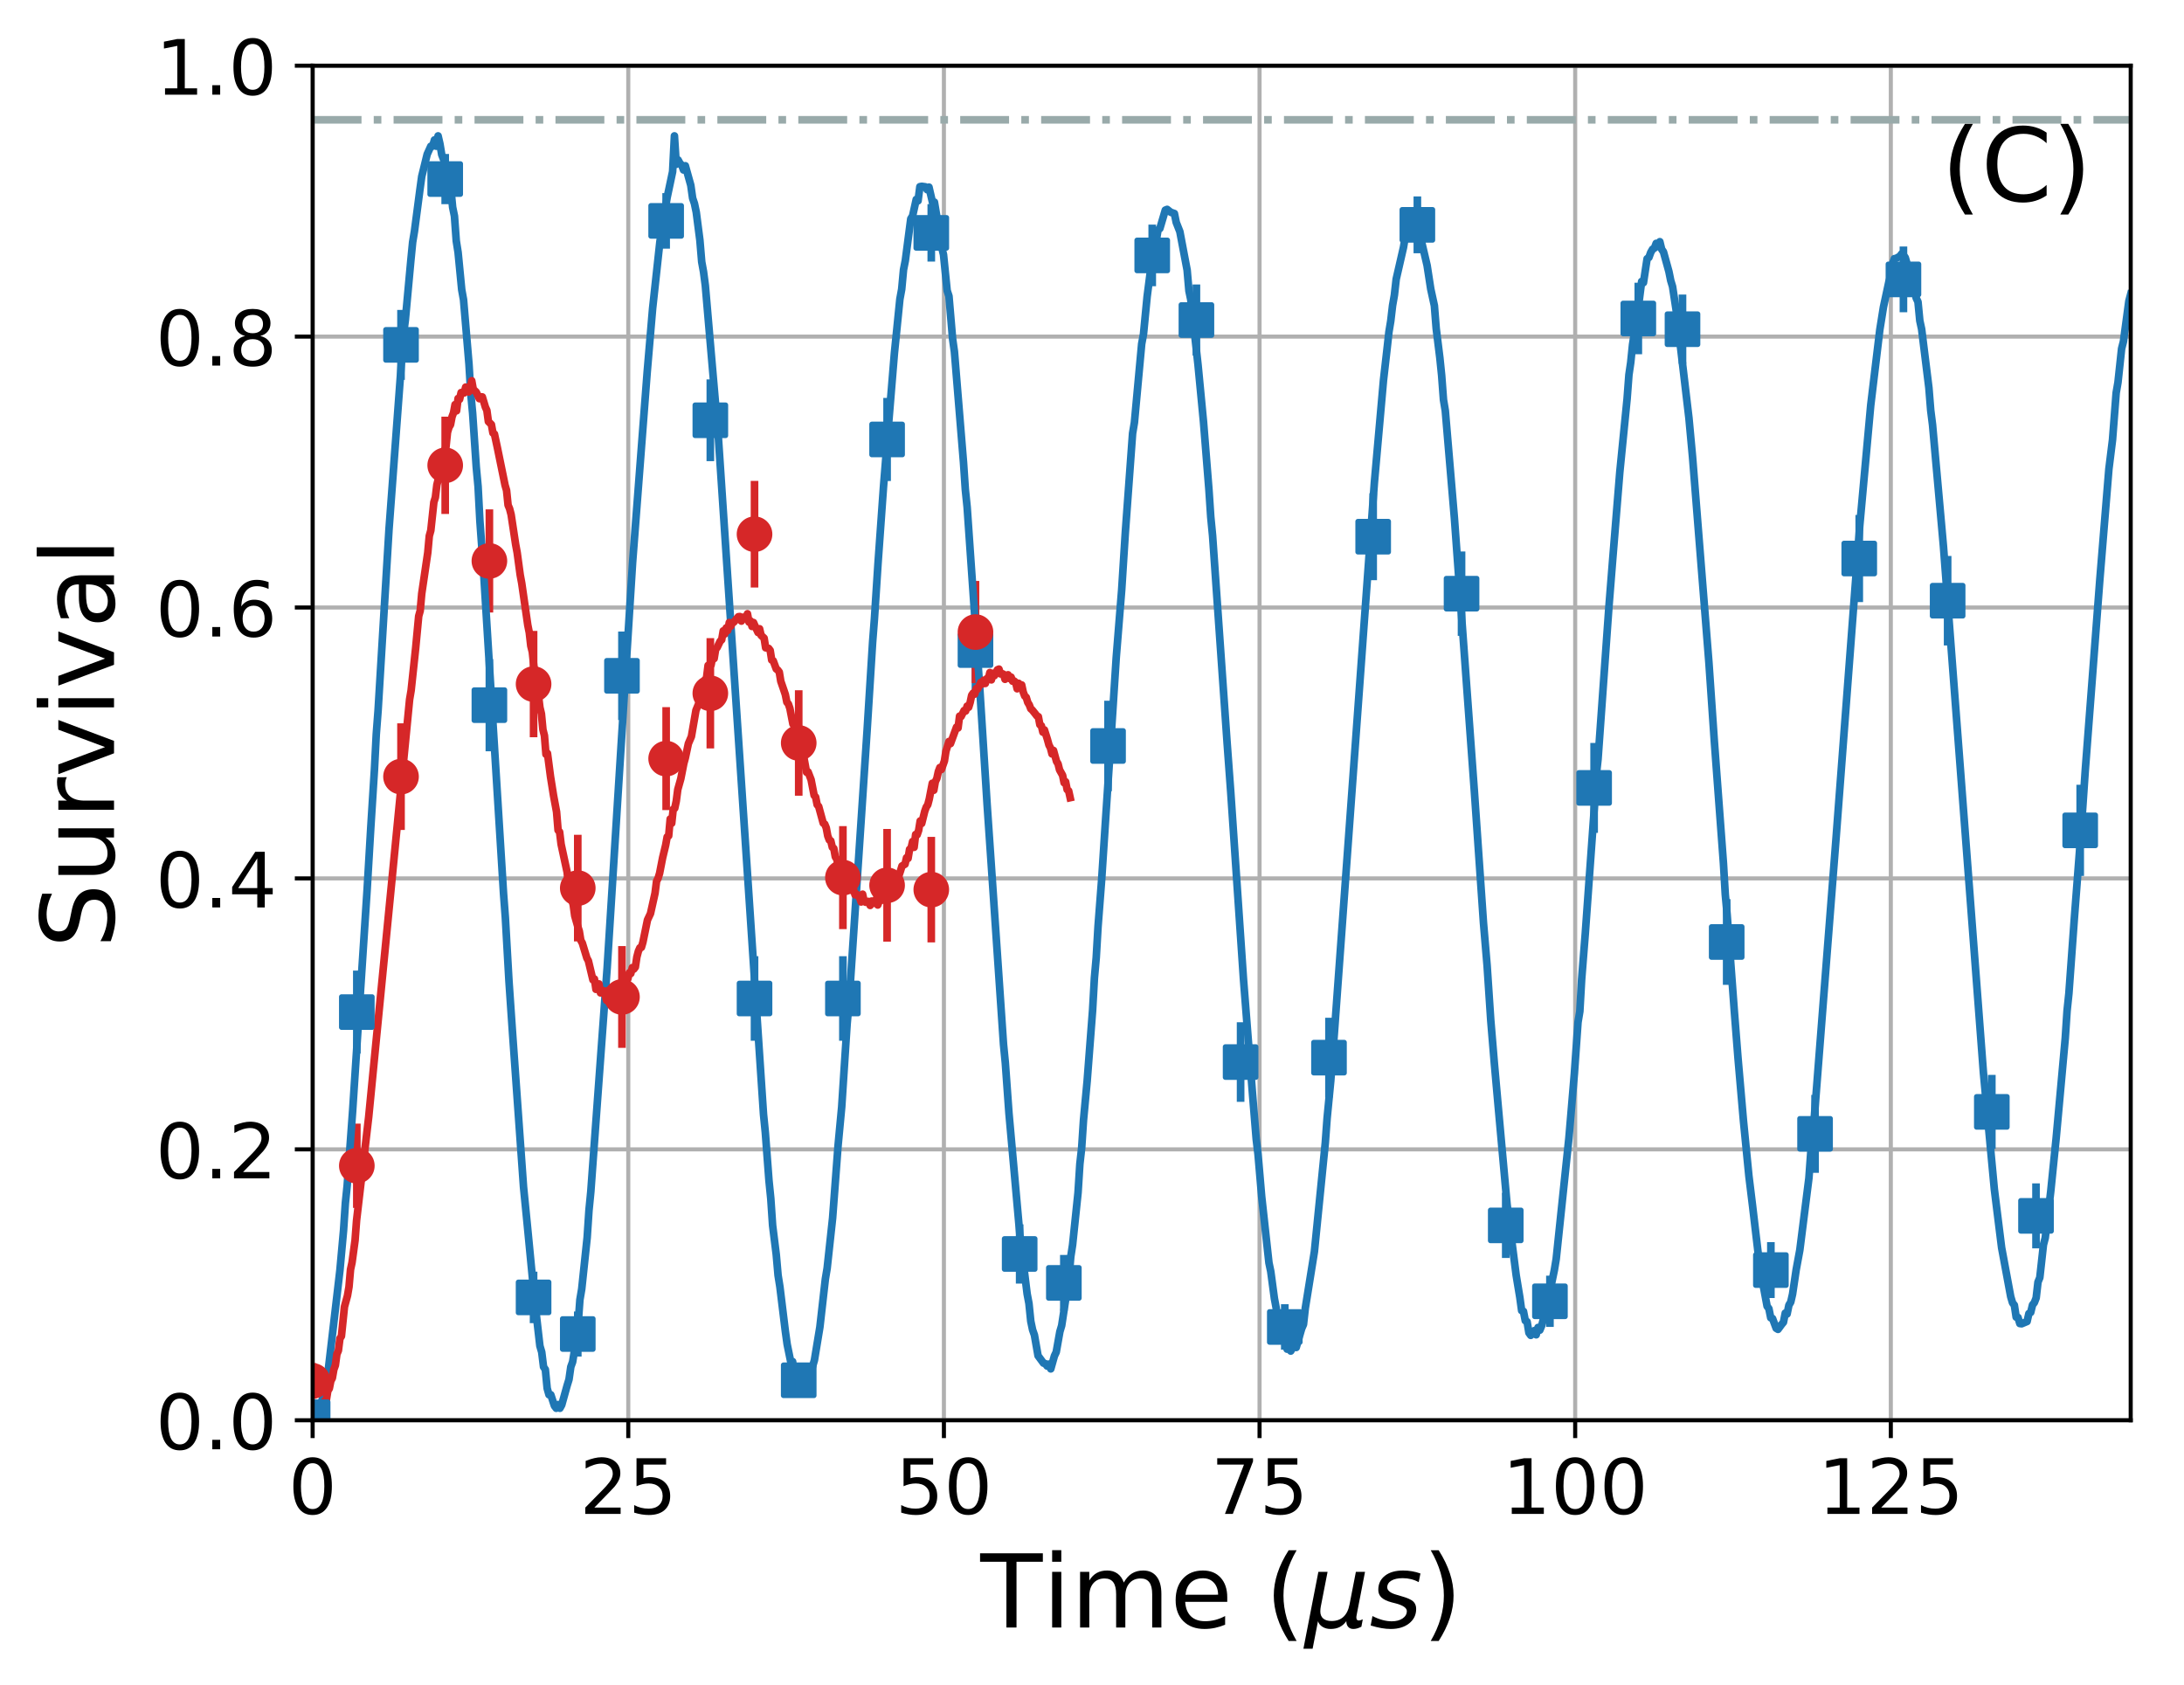 <?xml version="1.0" encoding="utf-8" standalone="no"?>
<!DOCTYPE svg PUBLIC "-//W3C//DTD SVG 1.1//EN"
  "http://www.w3.org/Graphics/SVG/1.1/DTD/svg11.dtd">
<!-- Created with matplotlib (http://matplotlib.org/) -->
<svg height="331pt" version="1.1" viewBox="0 0 429 331" width="429pt" xmlns="http://www.w3.org/2000/svg" xmlns:xlink="http://www.w3.org/1999/xlink">
 <defs>
  <style type="text/css">
*{stroke-linecap:butt;stroke-linejoin:round;}
  </style>
 </defs>
 <g id="figure_1">
  <g id="patch_1">
   <path d="M 0 331.128 
L 429.231 331.128 
L 429.231 0 
L 0 0 
z
" style="fill:none;"/>
  </g>
  <g id="axes_1">
   <g id="patch_2">
    <path d="M 61.411 279.011 
L 418.531 279.011 
L 418.531 12.899 
L 61.411 12.899 
z
" style="fill:none;"/>
   </g>
   <g id="matplotlib.axis_1">
    <g id="xtick_1">
     <g id="line2d_1">
      <path clip-path="url(#p1da729468f)" d="M 61.411 279.011 
L 61.411 12.899 
" style="fill:none;stroke:#b0b0b0;stroke-linecap:square;stroke-width:0.8;"/>
     </g>
     <g id="line2d_2">
      <defs>
       <path d="M 0 0 
L 0 3.5 
" id="m005f0a59be" style="stroke:#000000;stroke-width:0.8;"/>
      </defs>
      <g>
       <use style="stroke:#000000;stroke-width:0.8;" x="61.411" xlink:href="#m005f0a59be" y="279.011"/>
      </g>
     </g>
     <g id="text_1">
      <!-- 0 -->
      <defs>
       <path d="M 31.781 66.406 
Q 24.172 66.406 20.328 58.906 
Q 16.5 51.422 16.5 36.375 
Q 16.5 21.391 20.328 13.891 
Q 24.172 6.391 31.781 6.391 
Q 39.453 6.391 43.281 13.891 
Q 47.125 21.391 47.125 36.375 
Q 47.125 51.422 43.281 58.906 
Q 39.453 66.406 31.781 66.406 
z
M 31.781 74.219 
Q 44.047 74.219 50.516 64.516 
Q 56.984 54.828 56.984 36.375 
Q 56.984 17.969 50.516 8.266 
Q 44.047 -1.422 31.781 -1.422 
Q 19.531 -1.422 13.062 8.266 
Q 6.594 17.969 6.594 36.375 
Q 6.594 54.828 13.062 64.516 
Q 19.531 74.219 31.781 74.219 
z
" id="DejaVuSans-30"/>
      </defs>
      <g transform="translate(56.639 297.408)scale(0.15 -0.15)">
       <use xlink:href="#DejaVuSans-30"/>
      </g>
     </g>
    </g>
    <g id="xtick_2">
     <g id="line2d_3">
      <path clip-path="url(#p1da729468f)" d="M 123.411 279.011 
L 123.411 12.899 
" style="fill:none;stroke:#b0b0b0;stroke-linecap:square;stroke-width:0.8;"/>
     </g>
     <g id="line2d_4">
      <g>
       <use style="stroke:#000000;stroke-width:0.8;" x="123.411" xlink:href="#m005f0a59be" y="279.011"/>
      </g>
     </g>
     <g id="text_2">
      <!-- 25 -->
      <defs>
       <path d="M 19.188 8.297 
L 53.609 8.297 
L 53.609 0 
L 7.328 0 
L 7.328 8.297 
Q 12.938 14.109 22.625 23.891 
Q 32.328 33.688 34.812 36.531 
Q 39.547 41.844 41.422 45.531 
Q 43.312 49.219 43.312 52.781 
Q 43.312 58.594 39.234 62.25 
Q 35.156 65.922 28.609 65.922 
Q 23.969 65.922 18.812 64.312 
Q 13.672 62.703 7.812 59.422 
L 7.812 69.391 
Q 13.766 71.781 18.938 73 
Q 24.125 74.219 28.422 74.219 
Q 39.75 74.219 46.484 68.547 
Q 53.219 62.891 53.219 53.422 
Q 53.219 48.922 51.531 44.891 
Q 49.859 40.875 45.406 35.406 
Q 44.188 33.984 37.641 27.219 
Q 31.109 20.453 19.188 8.297 
z
" id="DejaVuSans-32"/>
       <path d="M 10.797 72.906 
L 49.516 72.906 
L 49.516 64.594 
L 19.828 64.594 
L 19.828 46.734 
Q 21.969 47.469 24.109 47.828 
Q 26.266 48.188 28.422 48.188 
Q 40.625 48.188 47.75 41.5 
Q 54.891 34.812 54.891 23.391 
Q 54.891 11.625 47.562 5.094 
Q 40.234 -1.422 26.906 -1.422 
Q 22.312 -1.422 17.547 -0.641 
Q 12.797 0.141 7.719 1.703 
L 7.719 11.625 
Q 12.109 9.234 16.797 8.062 
Q 21.484 6.891 26.703 6.891 
Q 35.156 6.891 40.078 11.328 
Q 45.016 15.766 45.016 23.391 
Q 45.016 31 40.078 35.438 
Q 35.156 39.891 26.703 39.891 
Q 22.75 39.891 18.812 39.016 
Q 14.891 38.141 10.797 36.281 
z
" id="DejaVuSans-35"/>
      </defs>
      <g transform="translate(113.867 297.408)scale(0.15 -0.15)">
       <use xlink:href="#DejaVuSans-32"/>
       <use x="63.623" xlink:href="#DejaVuSans-35"/>
      </g>
     </g>
    </g>
    <g id="xtick_3">
     <g id="line2d_5">
      <path clip-path="url(#p1da729468f)" d="M 185.411 279.011 
L 185.411 12.899 
" style="fill:none;stroke:#b0b0b0;stroke-linecap:square;stroke-width:0.8;"/>
     </g>
     <g id="line2d_6">
      <g>
       <use style="stroke:#000000;stroke-width:0.8;" x="185.411" xlink:href="#m005f0a59be" y="279.011"/>
      </g>
     </g>
     <g id="text_3">
      <!-- 50 -->
      <g transform="translate(175.867 297.408)scale(0.15 -0.15)">
       <use xlink:href="#DejaVuSans-35"/>
       <use x="63.623" xlink:href="#DejaVuSans-30"/>
      </g>
     </g>
    </g>
    <g id="xtick_4">
     <g id="line2d_7">
      <path clip-path="url(#p1da729468f)" d="M 247.411 279.011 
L 247.411 12.899 
" style="fill:none;stroke:#b0b0b0;stroke-linecap:square;stroke-width:0.8;"/>
     </g>
     <g id="line2d_8">
      <g>
       <use style="stroke:#000000;stroke-width:0.8;" x="247.411" xlink:href="#m005f0a59be" y="279.011"/>
      </g>
     </g>
     <g id="text_4">
      <!-- 75 -->
      <defs>
       <path d="M 8.203 72.906 
L 55.078 72.906 
L 55.078 68.703 
L 28.609 0 
L 18.312 0 
L 43.219 64.594 
L 8.203 64.594 
z
" id="DejaVuSans-37"/>
      </defs>
      <g transform="translate(237.867 297.408)scale(0.15 -0.15)">
       <use xlink:href="#DejaVuSans-37"/>
       <use x="63.623" xlink:href="#DejaVuSans-35"/>
      </g>
     </g>
    </g>
    <g id="xtick_5">
     <g id="line2d_9">
      <path clip-path="url(#p1da729468f)" d="M 309.411 279.011 
L 309.411 12.899 
" style="fill:none;stroke:#b0b0b0;stroke-linecap:square;stroke-width:0.8;"/>
     </g>
     <g id="line2d_10">
      <g>
       <use style="stroke:#000000;stroke-width:0.8;" x="309.411" xlink:href="#m005f0a59be" y="279.011"/>
      </g>
     </g>
     <g id="text_5">
      <!-- 100 -->
      <defs>
       <path d="M 12.406 8.297 
L 28.516 8.297 
L 28.516 63.922 
L 10.984 60.406 
L 10.984 69.391 
L 28.422 72.906 
L 38.281 72.906 
L 38.281 8.297 
L 54.391 8.297 
L 54.391 0 
L 12.406 0 
z
" id="DejaVuSans-31"/>
      </defs>
      <g transform="translate(295.095 297.408)scale(0.15 -0.15)">
       <use xlink:href="#DejaVuSans-31"/>
       <use x="63.623" xlink:href="#DejaVuSans-30"/>
       <use x="127.246" xlink:href="#DejaVuSans-30"/>
      </g>
     </g>
    </g>
    <g id="xtick_6">
     <g id="line2d_11">
      <path clip-path="url(#p1da729468f)" d="M 371.411 279.011 
L 371.411 12.899 
" style="fill:none;stroke:#b0b0b0;stroke-linecap:square;stroke-width:0.8;"/>
     </g>
     <g id="line2d_12">
      <g>
       <use style="stroke:#000000;stroke-width:0.8;" x="371.411" xlink:href="#m005f0a59be" y="279.011"/>
      </g>
     </g>
     <g id="text_6">
      <!-- 125 -->
      <g transform="translate(357.095 297.408)scale(0.15 -0.15)">
       <use xlink:href="#DejaVuSans-31"/>
       <use x="63.623" xlink:href="#DejaVuSans-32"/>
       <use x="127.246" xlink:href="#DejaVuSans-35"/>
      </g>
     </g>
    </g>
    <g id="text_7">
     <!-- Time ($\mu s$) -->
     <defs>
      <path d="M -0.297 72.906 
L 61.375 72.906 
L 61.375 64.594 
L 35.5 64.594 
L 35.5 0 
L 25.594 0 
L 25.594 64.594 
L -0.297 64.594 
z
" id="DejaVuSans-54"/>
      <path d="M 9.422 54.688 
L 18.406 54.688 
L 18.406 0 
L 9.422 0 
z
M 9.422 75.984 
L 18.406 75.984 
L 18.406 64.594 
L 9.422 64.594 
z
" id="DejaVuSans-69"/>
      <path d="M 52 44.188 
Q 55.375 50.25 60.062 53.125 
Q 64.75 56 71.094 56 
Q 79.641 56 84.281 50.016 
Q 88.922 44.047 88.922 33.016 
L 88.922 0 
L 79.891 0 
L 79.891 32.719 
Q 79.891 40.578 77.094 44.375 
Q 74.312 48.188 68.609 48.188 
Q 61.625 48.188 57.562 43.547 
Q 53.516 38.922 53.516 30.906 
L 53.516 0 
L 44.484 0 
L 44.484 32.719 
Q 44.484 40.625 41.703 44.406 
Q 38.922 48.188 33.109 48.188 
Q 26.219 48.188 22.156 43.531 
Q 18.109 38.875 18.109 30.906 
L 18.109 0 
L 9.078 0 
L 9.078 54.688 
L 18.109 54.688 
L 18.109 46.188 
Q 21.188 51.219 25.484 53.609 
Q 29.781 56 35.688 56 
Q 41.656 56 45.828 52.969 
Q 50 49.953 52 44.188 
z
" id="DejaVuSans-6d"/>
      <path d="M 56.203 29.594 
L 56.203 25.203 
L 14.891 25.203 
Q 15.484 15.922 20.484 11.062 
Q 25.484 6.203 34.422 6.203 
Q 39.594 6.203 44.453 7.469 
Q 49.312 8.734 54.109 11.281 
L 54.109 2.781 
Q 49.266 0.734 44.188 -0.344 
Q 39.109 -1.422 33.891 -1.422 
Q 20.797 -1.422 13.156 6.188 
Q 5.516 13.812 5.516 26.812 
Q 5.516 40.234 12.766 48.109 
Q 20.016 56 32.328 56 
Q 43.359 56 49.781 48.891 
Q 56.203 41.797 56.203 29.594 
z
M 47.219 32.234 
Q 47.125 39.594 43.094 43.984 
Q 39.062 48.391 32.422 48.391 
Q 24.906 48.391 20.391 44.141 
Q 15.875 39.891 15.188 32.172 
z
" id="DejaVuSans-65"/>
      <path id="DejaVuSans-20"/>
      <path d="M 31 75.875 
Q 24.469 64.656 21.281 53.656 
Q 18.109 42.672 18.109 31.391 
Q 18.109 20.125 21.312 9.062 
Q 24.516 -2 31 -13.188 
L 23.188 -13.188 
Q 15.875 -1.703 12.234 9.375 
Q 8.594 20.453 8.594 31.391 
Q 8.594 42.281 12.203 53.312 
Q 15.828 64.359 23.188 75.875 
z
" id="DejaVuSans-28"/>
      <path d="M -1.312 -20.797 
L 13.375 54.688 
L 22.406 54.688 
L 15.766 20.656 
Q 15.578 19.625 15.422 18.359 
Q 15.281 17.094 15.281 15.828 
Q 15.281 11.281 18.141 8.828 
Q 21 6.391 26.312 6.391 
Q 33.547 6.391 37.984 10.484 
Q 42.438 14.594 44 22.797 
L 50.203 54.688 
L 59.188 54.688 
L 51.031 12.641 
Q 50.828 11.719 50.75 11.031 
Q 50.688 10.359 50.688 9.812 
Q 50.688 8.297 51.297 7.594 
Q 51.906 6.891 53.219 6.891 
Q 53.719 6.891 54.562 7.125 
Q 55.422 7.375 56.984 8.016 
L 55.609 0.781 
Q 53.469 -0.297 51.516 -0.859 
Q 49.562 -1.422 47.703 -1.422 
Q 44.484 -1.422 42.656 0.625 
Q 40.828 2.688 40.828 6.297 
Q 38.094 2.391 34.297 0.484 
Q 30.516 -1.422 25.391 -1.422 
Q 20.844 -1.422 17.453 0.672 
Q 14.062 2.781 12.984 6.203 
L 7.719 -20.797 
z
" id="DejaVuSans-Oblique-3bc"/>
      <path d="M 50 53.078 
L 48.297 44.578 
Q 44.734 46.531 40.766 47.5 
Q 36.812 48.484 32.625 48.484 
Q 25.531 48.484 21.453 46.062 
Q 17.391 43.656 17.391 39.5 
Q 17.391 34.672 26.859 32.078 
Q 27.594 31.891 27.938 31.781 
L 30.812 30.906 
Q 39.797 28.422 42.797 25.688 
Q 45.797 22.953 45.797 18.219 
Q 45.797 9.516 38.891 4.047 
Q 31.984 -1.422 20.797 -1.422 
Q 16.453 -1.422 11.672 -0.578 
Q 6.891 0.25 1.125 2 
L 2.875 11.281 
Q 7.812 8.734 12.594 7.422 
Q 17.391 6.109 21.781 6.109 
Q 28.375 6.109 32.5 8.938 
Q 36.625 11.766 36.625 16.109 
Q 36.625 20.797 25.781 23.688 
L 24.859 23.922 
L 21.781 24.703 
Q 14.938 26.516 11.766 29.469 
Q 8.594 32.422 8.594 37.016 
Q 8.594 45.75 15.156 50.875 
Q 21.734 56 33.016 56 
Q 37.453 56 41.672 55.266 
Q 45.906 54.547 50 53.078 
z
" id="DejaVuSans-Oblique-73"/>
      <path d="M 8.016 75.875 
L 15.828 75.875 
Q 23.141 64.359 26.781 53.312 
Q 30.422 42.281 30.422 31.391 
Q 30.422 20.453 26.781 9.375 
Q 23.141 -1.703 15.828 -13.188 
L 8.016 -13.188 
Q 14.5 -2 17.703 9.062 
Q 20.906 20.125 20.906 31.391 
Q 20.906 42.672 17.703 53.656 
Q 14.5 64.656 8.016 75.875 
z
" id="DejaVuSans-29"/>
     </defs>
     <g transform="translate(192.571 319.728)scale(0.2 -0.2)">
      <use transform="translate(0 0.016)" xlink:href="#DejaVuSans-54"/>
      <use transform="translate(61.084 0.016)" xlink:href="#DejaVuSans-69"/>
      <use transform="translate(88.867 0.016)" xlink:href="#DejaVuSans-6d"/>
      <use transform="translate(186.279 0.016)" xlink:href="#DejaVuSans-65"/>
      <use transform="translate(247.803 0.016)" xlink:href="#DejaVuSans-20"/>
      <use transform="translate(279.59 0.016)" xlink:href="#DejaVuSans-28"/>
      <use transform="translate(318.604 0.016)" xlink:href="#DejaVuSans-Oblique-3bc"/>
      <use transform="translate(382.227 0.016)" xlink:href="#DejaVuSans-Oblique-73"/>
      <use transform="translate(434.326 0.016)" xlink:href="#DejaVuSans-29"/>
     </g>
    </g>
   </g>
   <g id="matplotlib.axis_2">
    <g id="ytick_1">
     <g id="line2d_13">
      <path clip-path="url(#p1da729468f)" d="M 61.411 279.011 
L 418.531 279.011 
" style="fill:none;stroke:#b0b0b0;stroke-linecap:square;stroke-width:0.8;"/>
     </g>
     <g id="line2d_14">
      <defs>
       <path d="M 0 0 
L -3.5 0 
" id="mc3ce260a5b" style="stroke:#000000;stroke-width:0.8;"/>
      </defs>
      <g>
       <use style="stroke:#000000;stroke-width:0.8;" x="61.411" xlink:href="#mc3ce260a5b" y="279.011"/>
      </g>
     </g>
     <g id="text_8">
      <!-- 0.0 -->
      <defs>
       <path d="M 10.688 12.406 
L 21 12.406 
L 21 0 
L 10.688 0 
z
" id="DejaVuSans-2e"/>
      </defs>
      <g transform="translate(30.556 284.71)scale(0.15 -0.15)">
       <use xlink:href="#DejaVuSans-30"/>
       <use x="63.623" xlink:href="#DejaVuSans-2e"/>
       <use x="95.41" xlink:href="#DejaVuSans-30"/>
      </g>
     </g>
    </g>
    <g id="ytick_2">
     <g id="line2d_15">
      <path clip-path="url(#p1da729468f)" d="M 61.411 225.788 
L 418.531 225.788 
" style="fill:none;stroke:#b0b0b0;stroke-linecap:square;stroke-width:0.8;"/>
     </g>
     <g id="line2d_16">
      <g>
       <use style="stroke:#000000;stroke-width:0.8;" x="61.411" xlink:href="#mc3ce260a5b" y="225.788"/>
      </g>
     </g>
     <g id="text_9">
      <!-- 0.2 -->
      <g transform="translate(30.556 231.487)scale(0.15 -0.15)">
       <use xlink:href="#DejaVuSans-30"/>
       <use x="63.623" xlink:href="#DejaVuSans-2e"/>
       <use x="95.41" xlink:href="#DejaVuSans-32"/>
      </g>
     </g>
    </g>
    <g id="ytick_3">
     <g id="line2d_17">
      <path clip-path="url(#p1da729468f)" d="M 61.411 172.566 
L 418.531 172.566 
" style="fill:none;stroke:#b0b0b0;stroke-linecap:square;stroke-width:0.8;"/>
     </g>
     <g id="line2d_18">
      <g>
       <use style="stroke:#000000;stroke-width:0.8;" x="61.411" xlink:href="#mc3ce260a5b" y="172.566"/>
      </g>
     </g>
     <g id="text_10">
      <!-- 0.4 -->
      <defs>
       <path d="M 37.797 64.312 
L 12.891 25.391 
L 37.797 25.391 
z
M 35.203 72.906 
L 47.609 72.906 
L 47.609 25.391 
L 58.016 25.391 
L 58.016 17.188 
L 47.609 17.188 
L 47.609 0 
L 37.797 0 
L 37.797 17.188 
L 4.891 17.188 
L 4.891 26.703 
z
" id="DejaVuSans-34"/>
      </defs>
      <g transform="translate(30.556 178.265)scale(0.15 -0.15)">
       <use xlink:href="#DejaVuSans-30"/>
       <use x="63.623" xlink:href="#DejaVuSans-2e"/>
       <use x="95.41" xlink:href="#DejaVuSans-34"/>
      </g>
     </g>
    </g>
    <g id="ytick_4">
     <g id="line2d_19">
      <path clip-path="url(#p1da729468f)" d="M 61.411 119.344 
L 418.531 119.344 
" style="fill:none;stroke:#b0b0b0;stroke-linecap:square;stroke-width:0.8;"/>
     </g>
     <g id="line2d_20">
      <g>
       <use style="stroke:#000000;stroke-width:0.8;" x="61.411" xlink:href="#mc3ce260a5b" y="119.344"/>
      </g>
     </g>
     <g id="text_11">
      <!-- 0.6 -->
      <defs>
       <path d="M 33.016 40.375 
Q 26.375 40.375 22.484 35.828 
Q 18.609 31.297 18.609 23.391 
Q 18.609 15.531 22.484 10.953 
Q 26.375 6.391 33.016 6.391 
Q 39.656 6.391 43.531 10.953 
Q 47.406 15.531 47.406 23.391 
Q 47.406 31.297 43.531 35.828 
Q 39.656 40.375 33.016 40.375 
z
M 52.594 71.297 
L 52.594 62.312 
Q 48.875 64.062 45.094 64.984 
Q 41.312 65.922 37.594 65.922 
Q 27.828 65.922 22.672 59.328 
Q 17.531 52.734 16.797 39.406 
Q 19.672 43.656 24.016 45.922 
Q 28.375 48.188 33.594 48.188 
Q 44.578 48.188 50.953 41.516 
Q 57.328 34.859 57.328 23.391 
Q 57.328 12.156 50.688 5.359 
Q 44.047 -1.422 33.016 -1.422 
Q 20.359 -1.422 13.672 8.266 
Q 6.984 17.969 6.984 36.375 
Q 6.984 53.656 15.188 63.938 
Q 23.391 74.219 37.203 74.219 
Q 40.922 74.219 44.703 73.484 
Q 48.484 72.75 52.594 71.297 
z
" id="DejaVuSans-36"/>
      </defs>
      <g transform="translate(30.556 125.042)scale(0.15 -0.15)">
       <use xlink:href="#DejaVuSans-30"/>
       <use x="63.623" xlink:href="#DejaVuSans-2e"/>
       <use x="95.41" xlink:href="#DejaVuSans-36"/>
      </g>
     </g>
    </g>
    <g id="ytick_5">
     <g id="line2d_21">
      <path clip-path="url(#p1da729468f)" d="M 61.411 66.121 
L 418.531 66.121 
" style="fill:none;stroke:#b0b0b0;stroke-linecap:square;stroke-width:0.8;"/>
     </g>
     <g id="line2d_22">
      <g>
       <use style="stroke:#000000;stroke-width:0.8;" x="61.411" xlink:href="#mc3ce260a5b" y="66.121"/>
      </g>
     </g>
     <g id="text_12">
      <!-- 0.8 -->
      <defs>
       <path d="M 31.781 34.625 
Q 24.75 34.625 20.719 30.859 
Q 16.703 27.094 16.703 20.516 
Q 16.703 13.922 20.719 10.156 
Q 24.75 6.391 31.781 6.391 
Q 38.812 6.391 42.859 10.172 
Q 46.922 13.969 46.922 20.516 
Q 46.922 27.094 42.891 30.859 
Q 38.875 34.625 31.781 34.625 
z
M 21.922 38.812 
Q 15.578 40.375 12.031 44.719 
Q 8.5 49.078 8.5 55.328 
Q 8.5 64.062 14.719 69.141 
Q 20.953 74.219 31.781 74.219 
Q 42.672 74.219 48.875 69.141 
Q 55.078 64.062 55.078 55.328 
Q 55.078 49.078 51.531 44.719 
Q 48 40.375 41.703 38.812 
Q 48.828 37.156 52.797 32.312 
Q 56.781 27.484 56.781 20.516 
Q 56.781 9.906 50.312 4.234 
Q 43.844 -1.422 31.781 -1.422 
Q 19.734 -1.422 13.25 4.234 
Q 6.781 9.906 6.781 20.516 
Q 6.781 27.484 10.781 32.312 
Q 14.797 37.156 21.922 38.812 
z
M 18.312 54.391 
Q 18.312 48.734 21.844 45.562 
Q 25.391 42.391 31.781 42.391 
Q 38.141 42.391 41.719 45.562 
Q 45.312 48.734 45.312 54.391 
Q 45.312 60.062 41.719 63.234 
Q 38.141 66.406 31.781 66.406 
Q 25.391 66.406 21.844 63.234 
Q 18.312 60.062 18.312 54.391 
z
" id="DejaVuSans-38"/>
      </defs>
      <g transform="translate(30.556 71.82)scale(0.15 -0.15)">
       <use xlink:href="#DejaVuSans-30"/>
       <use x="63.623" xlink:href="#DejaVuSans-2e"/>
       <use x="95.41" xlink:href="#DejaVuSans-38"/>
      </g>
     </g>
    </g>
    <g id="ytick_6">
     <g id="line2d_23">
      <path clip-path="url(#p1da729468f)" d="M 61.411 12.899 
L 418.531 12.899 
" style="fill:none;stroke:#b0b0b0;stroke-linecap:square;stroke-width:0.8;"/>
     </g>
     <g id="line2d_24">
      <g>
       <use style="stroke:#000000;stroke-width:0.8;" x="61.411" xlink:href="#mc3ce260a5b" y="12.899"/>
      </g>
     </g>
     <g id="text_13">
      <!-- 1.0 -->
      <g transform="translate(30.556 18.598)scale(0.15 -0.15)">
       <use xlink:href="#DejaVuSans-31"/>
       <use x="63.623" xlink:href="#DejaVuSans-2e"/>
       <use x="95.41" xlink:href="#DejaVuSans-30"/>
      </g>
     </g>
    </g>
    <g id="text_14">
     <!-- Survival -->
     <defs>
      <path d="M 53.516 70.516 
L 53.516 60.891 
Q 47.906 63.578 42.922 64.891 
Q 37.938 66.219 33.297 66.219 
Q 25.25 66.219 20.875 63.094 
Q 16.5 59.969 16.5 54.203 
Q 16.5 49.359 19.406 46.891 
Q 22.312 44.438 30.422 42.922 
L 36.375 41.703 
Q 47.406 39.594 52.656 34.297 
Q 57.906 29 57.906 20.125 
Q 57.906 9.516 50.797 4.047 
Q 43.703 -1.422 29.984 -1.422 
Q 24.812 -1.422 18.969 -0.25 
Q 13.141 0.922 6.891 3.219 
L 6.891 13.375 
Q 12.891 10.016 18.656 8.297 
Q 24.422 6.594 29.984 6.594 
Q 38.422 6.594 43.016 9.906 
Q 47.609 13.234 47.609 19.391 
Q 47.609 24.75 44.312 27.781 
Q 41.016 30.812 33.5 32.328 
L 27.484 33.5 
Q 16.453 35.688 11.516 40.375 
Q 6.594 45.062 6.594 53.422 
Q 6.594 63.094 13.406 68.656 
Q 20.219 74.219 32.172 74.219 
Q 37.312 74.219 42.625 73.281 
Q 47.953 72.359 53.516 70.516 
z
" id="DejaVuSans-53"/>
      <path d="M 8.5 21.578 
L 8.5 54.688 
L 17.484 54.688 
L 17.484 21.922 
Q 17.484 14.156 20.5 10.266 
Q 23.531 6.391 29.594 6.391 
Q 36.859 6.391 41.078 11.031 
Q 45.312 15.672 45.312 23.688 
L 45.312 54.688 
L 54.297 54.688 
L 54.297 0 
L 45.312 0 
L 45.312 8.406 
Q 42.047 3.422 37.719 1 
Q 33.406 -1.422 27.688 -1.422 
Q 18.266 -1.422 13.375 4.438 
Q 8.5 10.297 8.5 21.578 
z
M 31.109 56 
z
" id="DejaVuSans-75"/>
      <path d="M 41.109 46.297 
Q 39.594 47.172 37.812 47.578 
Q 36.031 48 33.891 48 
Q 26.266 48 22.188 43.047 
Q 18.109 38.094 18.109 28.812 
L 18.109 0 
L 9.078 0 
L 9.078 54.688 
L 18.109 54.688 
L 18.109 46.188 
Q 20.953 51.172 25.484 53.578 
Q 30.031 56 36.531 56 
Q 37.453 56 38.578 55.875 
Q 39.703 55.766 41.062 55.516 
z
" id="DejaVuSans-72"/>
      <path d="M 2.984 54.688 
L 12.5 54.688 
L 29.594 8.797 
L 46.688 54.688 
L 56.203 54.688 
L 35.688 0 
L 23.484 0 
z
" id="DejaVuSans-76"/>
      <path d="M 34.281 27.484 
Q 23.391 27.484 19.188 25 
Q 14.984 22.516 14.984 16.5 
Q 14.984 11.719 18.141 8.906 
Q 21.297 6.109 26.703 6.109 
Q 34.188 6.109 38.703 11.406 
Q 43.219 16.703 43.219 25.484 
L 43.219 27.484 
z
M 52.203 31.203 
L 52.203 0 
L 43.219 0 
L 43.219 8.297 
Q 40.141 3.328 35.547 0.953 
Q 30.953 -1.422 24.312 -1.422 
Q 15.922 -1.422 10.953 3.297 
Q 6 8.016 6 15.922 
Q 6 25.141 12.172 29.828 
Q 18.359 34.516 30.609 34.516 
L 43.219 34.516 
L 43.219 35.406 
Q 43.219 41.609 39.141 45 
Q 35.062 48.391 27.688 48.391 
Q 23 48.391 18.547 47.266 
Q 14.109 46.141 10.016 43.891 
L 10.016 52.203 
Q 14.938 54.109 19.578 55.047 
Q 24.219 56 28.609 56 
Q 40.484 56 46.344 49.844 
Q 52.203 43.703 52.203 31.203 
z
" id="DejaVuSans-61"/>
      <path d="M 9.422 75.984 
L 18.406 75.984 
L 18.406 0 
L 9.422 0 
z
" id="DejaVuSans-6c"/>
     </defs>
     <g transform="translate(22.397 186.274)rotate(-90)scale(0.2 -0.2)">
      <use xlink:href="#DejaVuSans-53"/>
      <use x="63.477" xlink:href="#DejaVuSans-75"/>
      <use x="126.855" xlink:href="#DejaVuSans-72"/>
      <use x="167.969" xlink:href="#DejaVuSans-76"/>
      <use x="227.148" xlink:href="#DejaVuSans-69"/>
      <use x="254.932" xlink:href="#DejaVuSans-76"/>
      <use x="314.111" xlink:href="#DejaVuSans-61"/>
      <use x="375.391" xlink:href="#DejaVuSans-6c"/>
     </g>
    </g>
   </g>
   <g id="LineCollection_1">
    <path clip-path="url(#p1da729468f)" d="M 61.411 279.011 
L 61.411 277.828 
" style="fill:none;stroke:#1f77b4;stroke-width:1.5;"/>
    <path clip-path="url(#p1da729468f)" d="M 70.091 206.976 
L 70.091 190.666 
" style="fill:none;stroke:#1f77b4;stroke-width:1.5;"/>
    <path clip-path="url(#p1da729468f)" d="M 78.771 74.62 
L 78.771 60.881 
" style="fill:none;stroke:#1f77b4;stroke-width:1.5;"/>
    <path clip-path="url(#p1da729468f)" d="M 87.451 40.107 
L 87.451 30.243 
" style="fill:none;stroke:#1f77b4;stroke-width:1.5;"/>
    <path clip-path="url(#p1da729468f)" d="M 96.131 147.589 
L 96.131 129.468 
" style="fill:none;stroke:#1f77b4;stroke-width:1.5;"/>
    <path clip-path="url(#p1da729468f)" d="M 104.811 259.933 
L 104.811 249.812 
" style="fill:none;stroke:#1f77b4;stroke-width:1.5;"/>
    <path clip-path="url(#p1da729468f)" d="M 113.491 266.494 
L 113.491 257.636 
" style="fill:none;stroke:#1f77b4;stroke-width:1.5;"/>
    <path clip-path="url(#p1da729468f)" d="M 122.171 141.456 
L 122.171 124.072 
" style="fill:none;stroke:#1f77b4;stroke-width:1.5;"/>
    <path clip-path="url(#p1da729468f)" d="M 130.851 48.845 
L 130.851 37.936 
" style="fill:none;stroke:#1f77b4;stroke-width:1.5;"/>
    <path clip-path="url(#p1da729468f)" d="M 139.531 90.594 
L 139.531 74.536 
" style="fill:none;stroke:#1f77b4;stroke-width:1.5;"/>
    <path clip-path="url(#p1da729468f)" d="M 148.211 204.458 
L 148.211 187.849 
" style="fill:none;stroke:#1f77b4;stroke-width:1.5;"/>
    <path clip-path="url(#p1da729468f)" d="M 156.891 273.936 
L 156.891 268.37 
" style="fill:none;stroke:#1f77b4;stroke-width:1.5;"/>
    <path clip-path="url(#p1da729468f)" d="M 165.571 204.458 
L 165.571 187.849 
" style="fill:none;stroke:#1f77b4;stroke-width:1.5;"/>
    <path clip-path="url(#p1da729468f)" d="M 174.251 94.495 
L 174.251 78.166 
" style="fill:none;stroke:#1f77b4;stroke-width:1.5;"/>
    <path clip-path="url(#p1da729468f)" d="M 182.931 51.392 
L 182.931 40.099 
" style="fill:none;stroke:#1f77b4;stroke-width:1.5;"/>
    <path clip-path="url(#p1da729468f)" d="M 191.611 136.471 
L 191.611 118.937 
" style="fill:none;stroke:#1f77b4;stroke-width:1.5;"/>
    <path clip-path="url(#p1da729468f)" d="M 200.291 252.159 
L 200.291 240.523 
" style="fill:none;stroke:#1f77b4;stroke-width:1.5;"/>
    <path clip-path="url(#p1da729468f)" d="M 208.971 257.518 
L 208.971 246.529 
" style="fill:none;stroke:#1f77b4;stroke-width:1.5;"/>
    <path clip-path="url(#p1da729468f)" d="M 217.651 155.439 
L 217.651 137.659 
" style="fill:none;stroke:#1f77b4;stroke-width:1.5;"/>
    <path clip-path="url(#p1da729468f)" d="M 226.331 56.227 
L 226.331 44.128 
" style="fill:none;stroke:#1f77b4;stroke-width:1.5;"/>
    <path clip-path="url(#p1da729468f)" d="M 235.011 69.851 
L 235.011 55.889 
" style="fill:none;stroke:#1f77b4;stroke-width:1.5;"/>
    <path clip-path="url(#p1da729468f)" d="M 243.691 216.458 
L 243.691 200.82 
" style="fill:none;stroke:#1f77b4;stroke-width:1.5;"/>
    <path clip-path="url(#p1da729468f)" d="M 252.371 265.143 
L 252.371 256.215 
" style="fill:none;stroke:#1f77b4;stroke-width:1.5;"/>
    <path clip-path="url(#p1da729468f)" d="M 261.051 215.606 
L 261.051 199.94 
" style="fill:none;stroke:#1f77b4;stroke-width:1.5;"/>
    <path clip-path="url(#p1da729468f)" d="M 269.731 113.976 
L 269.731 96.891 
" style="fill:none;stroke:#1f77b4;stroke-width:1.5;"/>
    <path clip-path="url(#p1da729468f)" d="M 278.411 49.758 
L 278.411 38.587 
" style="fill:none;stroke:#1f77b4;stroke-width:1.5;"/>
    <path clip-path="url(#p1da729468f)" d="M 287.091 124.919 
L 287.091 108.337 
" style="fill:none;stroke:#1f77b4;stroke-width:1.5;"/>
    <path clip-path="url(#p1da729468f)" d="M 295.771 247.124 
L 295.771 234.327 
" style="fill:none;stroke:#1f77b4;stroke-width:1.5;"/>
    <path clip-path="url(#p1da729468f)" d="M 304.451 260.667 
L 304.451 250.605 
" style="fill:none;stroke:#1f77b4;stroke-width:1.5;"/>
    <path clip-path="url(#p1da729468f)" d="M 313.131 163.617 
L 313.131 145.955 
" style="fill:none;stroke:#1f77b4;stroke-width:1.5;"/>
    <path clip-path="url(#p1da729468f)" d="M 321.811 69.593 
L 321.811 55.537 
" style="fill:none;stroke:#1f77b4;stroke-width:1.5;"/>
    <path clip-path="url(#p1da729468f)" d="M 330.491 71.479 
L 330.491 57.868 
" style="fill:none;stroke:#1f77b4;stroke-width:1.5;"/>
    <path clip-path="url(#p1da729468f)" d="M 339.171 193.476 
L 339.171 176.634 
" style="fill:none;stroke:#1f77b4;stroke-width:1.5;"/>
    <path clip-path="url(#p1da729468f)" d="M 347.851 254.998 
L 347.851 244.016 
" style="fill:none;stroke:#1f77b4;stroke-width:1.5;"/>
    <path clip-path="url(#p1da729468f)" d="M 356.531 230.398 
L 356.531 215.089 
" style="fill:none;stroke:#1f77b4;stroke-width:1.5;"/>
    <path clip-path="url(#p1da729468f)" d="M 365.211 118.273 
L 365.211 101.168 
" style="fill:none;stroke:#1f77b4;stroke-width:1.5;"/>
    <path clip-path="url(#p1da729468f)" d="M 373.891 61.34 
L 373.891 48.431 
" style="fill:none;stroke:#1f77b4;stroke-width:1.5;"/>
    <path clip-path="url(#p1da729468f)" d="M 382.571 126.797 
L 382.571 109.217 
" style="fill:none;stroke:#1f77b4;stroke-width:1.5;"/>
    <path clip-path="url(#p1da729468f)" d="M 391.251 225.7 
L 391.251 211.155 
" style="fill:none;stroke:#1f77b4;stroke-width:1.5;"/>
    <path clip-path="url(#p1da729468f)" d="M 399.931 245.234 
L 399.931 232.475 
" style="fill:none;stroke:#1f77b4;stroke-width:1.5;"/>
    <path clip-path="url(#p1da729468f)" d="M 408.611 172.08 
L 408.611 154.167 
" style="fill:none;stroke:#1f77b4;stroke-width:1.5;"/>
   </g>
   <g id="LineCollection_2">
    <path clip-path="url(#p1da729468f)" d="M 61.411 274.781 
L 61.411 267.789 
" style="fill:none;stroke:#d62728;stroke-width:1.5;"/>
    <path clip-path="url(#p1da729468f)" d="M 70.091 237.288 
L 70.091 220.73 
" style="fill:none;stroke:#d62728;stroke-width:1.5;"/>
    <path clip-path="url(#p1da729468f)" d="M 78.771 163.04 
L 78.771 142.093 
" style="fill:none;stroke:#d62728;stroke-width:1.5;"/>
    <path clip-path="url(#p1da729468f)" d="M 87.451 100.969 
L 87.451 81.851 
" style="fill:none;stroke:#d62728;stroke-width:1.5;"/>
    <path clip-path="url(#p1da729468f)" d="M 96.131 120.326 
L 96.131 100.067 
" style="fill:none;stroke:#d62728;stroke-width:1.5;"/>
    <path clip-path="url(#p1da729468f)" d="M 104.811 144.831 
L 104.811 123.938 
" style="fill:none;stroke:#d62728;stroke-width:1.5;"/>
    <path clip-path="url(#p1da729468f)" d="M 113.491 184.938 
L 113.491 163.996 
" style="fill:none;stroke:#d62728;stroke-width:1.5;"/>
    <path clip-path="url(#p1da729468f)" d="M 122.171 205.85 
L 122.171 185.852 
" style="fill:none;stroke:#d62728;stroke-width:1.5;"/>
    <path clip-path="url(#p1da729468f)" d="M 130.851 159.145 
L 130.851 138.918 
" style="fill:none;stroke:#d62728;stroke-width:1.5;"/>
    <path clip-path="url(#p1da729468f)" d="M 139.531 147.032 
L 139.531 125.363 
" style="fill:none;stroke:#d62728;stroke-width:1.5;"/>
    <path clip-path="url(#p1da729468f)" d="M 148.211 115.416 
L 148.211 94.473 
" style="fill:none;stroke:#d62728;stroke-width:1.5;"/>
    <path clip-path="url(#p1da729468f)" d="M 156.891 156.313 
L 156.891 135.596 
" style="fill:none;stroke:#d62728;stroke-width:1.5;"/>
    <path clip-path="url(#p1da729468f)" d="M 165.571 182.525 
L 165.571 162.286 
" style="fill:none;stroke:#d62728;stroke-width:1.5;"/>
    <path clip-path="url(#p1da729468f)" d="M 174.251 184.988 
L 174.251 162.844 
" style="fill:none;stroke:#d62728;stroke-width:1.5;"/>
    <path clip-path="url(#p1da729468f)" d="M 182.931 185.135 
L 182.931 164.404 
" style="fill:none;stroke:#d62728;stroke-width:1.5;"/>
    <path clip-path="url(#p1da729468f)" d="M 191.611 134.205 
L 191.611 114.131 
" style="fill:none;stroke:#d62728;stroke-width:1.5;"/>
   </g>
   <g id="line2d_25">
    <path clip-path="url(#p1da729468f)" d="M 61.411 278.519 
L 62.839 278.519 
L 63.197 275.216 
L 63.911 273.025 
L 64.268 270.936 
L 66.768 249.548 
L 67.482 241.715 
L 67.839 236.357 
L 68.196 232.879 
L 69.268 218.224 
L 72.125 174.587 
L 72.839 162.462 
L 73.553 151.169 
L 73.91 144.226 
L 74.267 139.566 
L 76.41 104.012 
L 79.267 65.632 
L 79.624 62.827 
L 80.695 51.222 
L 81.053 47.585 
L 81.41 45.431 
L 82.481 37.266 
L 82.838 34.675 
L 83.909 30.308 
L 84.624 28.722 
L 84.981 28.722 
L 85.338 27.487 
L 85.695 28.722 
L 86.052 26.696 
L 86.409 28.24 
L 86.766 30.37 
L 87.838 33.171 
L 88.195 36.222 
L 88.552 37.006 
L 88.909 40.709 
L 89.266 42.447 
L 89.623 47.317 
L 89.981 49.573 
L 90.695 56.915 
L 91.052 58.885 
L 92.123 71.55 
L 92.48 77.389 
L 92.837 81.188 
L 93.552 91.755 
L 93.909 95.586 
L 94.266 102.369 
L 94.98 112.174 
L 98.909 175.545 
L 99.266 180.271 
L 99.98 192.804 
L 100.694 203.177 
L 102.837 233.208 
L 103.551 240.378 
L 104.98 255.117 
L 106.051 264.409 
L 106.408 265.62 
L 106.765 268.516 
L 107.122 269.046 
L 107.479 272.737 
L 107.837 273.996 
L 108.194 273.996 
L 108.908 276.184 
L 109.265 276.653 
L 109.622 275.926 
L 109.979 276.653 
L 110.336 276.008 
L 111.408 272.156 
L 111.765 271 
L 112.122 268.516 
L 112.479 267.541 
L 112.836 265.351 
L 113.193 262.009 
L 113.55 260.242 
L 113.908 255.341 
L 114.265 253.232 
L 115.336 243.108 
L 115.693 237.746 
L 116.05 234.121 
L 119.264 190.111 
L 124.264 110.441 
L 127.121 73.161 
L 128.192 60.591 
L 129.621 47.494 
L 131.049 38.779 
L 132.121 33.712 
L 132.478 26.696 
L 132.835 32.279 
L 133.192 31.413 
L 133.549 32.064 
L 133.906 32.437 
L 134.263 33.39 
L 134.621 32.561 
L 135.692 36.403 
L 136.049 38.926 
L 136.406 39.98 
L 136.763 41.683 
L 137.477 47.185 
L 137.835 51.436 
L 138.192 53.397 
L 138.549 56.115 
L 139.62 68.533 
L 141.049 85.045 
L 149.977 218.932 
L 150.334 222.5 
L 151.048 231.934 
L 151.405 235.459 
L 151.762 240.73 
L 152.477 246.464 
L 152.834 250.53 
L 153.191 252.767 
L 154.262 261.511 
L 154.619 264.082 
L 155.333 267.586 
L 155.691 267.472 
L 156.048 270.229 
L 156.405 271.062 
L 156.762 272.514 
L 157.119 273.486 
L 157.833 273.065 
L 158.19 272.044 
L 158.548 272.156 
L 158.905 270.479 
L 159.262 269.63 
L 159.976 267.195 
L 161.047 260.705 
L 162.119 251.294 
L 162.476 249.139 
L 163.547 239.295 
L 164.619 225.063 
L 165.333 217.47 
L 166.404 201.066 
L 166.761 197.188 
L 170.333 143.35 
L 171.404 126.177 
L 171.761 121.591 
L 172.475 110.589 
L 173.547 95.58 
L 174.618 82.355 
L 175.689 69.359 
L 176.761 58.769 
L 177.118 56.821 
L 177.475 52.989 
L 177.832 51.192 
L 178.903 42.983 
L 179.261 42.414 
L 179.975 39.175 
L 180.332 39.454 
L 180.689 36.674 
L 181.046 36.598 
L 181.76 36.699 
L 182.117 37.266 
L 182.475 36.758 
L 183.189 39.841 
L 183.546 39.703 
L 184.26 43.987 
L 184.617 44.738 
L 184.974 48.573 
L 185.332 50.027 
L 186.046 57.085 
L 186.403 58.18 
L 187.117 66.56 
L 187.474 69.078 
L 189.26 90.857 
L 189.617 96.174 
L 189.974 99.62 
L 192.474 135.536 
L 193.902 158.112 
L 194.617 168.498 
L 197.117 205.156 
L 197.474 208.805 
L 198.188 218.682 
L 200.331 242.584 
L 201.759 254.182 
L 202.116 256.061 
L 202.473 259.551 
L 202.83 261.244 
L 203.188 262.264 
L 203.902 266.332 
L 204.973 267.785 
L 205.33 267.879 
L 205.687 268.359 
L 206.045 267.968 
L 206.402 268.916 
L 207.116 266.374 
L 207.473 265.62 
L 208.187 261.605 
L 208.544 260.404 
L 209.973 251.041 
L 210.33 246.872 
L 210.687 244.547 
L 211.758 234.301 
L 212.116 228.67 
L 212.473 225.478 
L 212.83 220.04 
L 213.544 212.424 
L 214.615 198.48 
L 214.973 192.135 
L 215.33 188.132 
L 215.687 182.015 
L 216.401 172.735 
L 217.115 161.788 
L 217.829 151.068 
L 218.544 140.272 
L 219.258 129.184 
L 220.329 115.898 
L 221.044 104.636 
L 222.472 85.136 
L 222.829 83.02 
L 224.258 67.558 
L 224.615 65.632 
L 225.329 58.262 
L 226.4 49.98 
L 227.115 47.33 
L 227.472 45.148 
L 227.829 44.9 
L 228.9 41.277 
L 229.257 41.133 
L 229.972 41.701 
L 230.686 41.943 
L 231.043 43.689 
L 231.757 45.503 
L 233.186 53.063 
L 233.543 57.141 
L 233.9 58.85 
L 235.328 71.687 
L 236.4 82.849 
L 237.471 96.209 
L 237.828 101.561 
L 238.185 105.231 
L 241.042 145.974 
L 241.757 155.659 
L 244.256 192.377 
L 246.042 215.077 
L 246.756 223.785 
L 247.113 226.738 
L 247.828 235.06 
L 249.256 248.077 
L 249.613 249.776 
L 250.327 255.082 
L 250.685 256.989 
L 251.042 260.507 
L 251.399 260.735 
L 251.756 261.573 
L 252.113 263.376 
L 252.47 262.644 
L 252.827 265.041 
L 253.184 264.263 
L 253.541 265.414 
L 253.899 264.797 
L 254.256 264.581 
L 254.613 264.711 
L 255.684 261.001 
L 256.041 260.184 
L 256.398 256.989 
L 258.184 245.881 
L 260.327 224.493 
L 260.684 219.651 
L 261.398 212.336 
L 262.112 202.87 
L 269.969 94.788 
L 271.755 74.693 
L 272.469 68.424 
L 272.826 65.214 
L 273.183 63.053 
L 273.54 60.009 
L 273.897 57.973 
L 274.254 54.827 
L 275.683 48.598 
L 276.04 46.475 
L 276.397 46.637 
L 276.754 46.114 
L 277.111 46.1 
L 277.469 45.331 
L 277.826 45.061 
L 278.54 46.664 
L 278.897 46.948 
L 279.254 47.572 
L 280.325 52.148 
L 281.04 56.774 
L 281.754 60.052 
L 282.111 64.548 
L 282.825 70.281 
L 283.182 73.766 
L 283.54 78.539 
L 283.897 80.669 
L 285.682 101.739 
L 289.611 155.514 
L 291.396 181.296 
L 292.11 189.679 
L 292.825 200.398 
L 293.539 208.971 
L 294.253 216.948 
L 296.039 236.675 
L 297.824 250.55 
L 298.539 254.876 
L 298.896 257.472 
L 299.253 257.605 
L 299.61 259.452 
L 299.967 259.649 
L 300.324 261.834 
L 300.681 262.329 
L 301.038 261.715 
L 301.396 261.398 
L 301.753 262.216 
L 302.11 260.78 
L 302.467 261.306 
L 302.824 260.448 
L 303.181 259.074 
L 303.538 259.074 
L 303.895 256.755 
L 304.253 255.799 
L 304.61 252.918 
L 305.324 249.469 
L 305.681 247.324 
L 308.181 223.543 
L 309.252 210.901 
L 309.966 200.816 
L 310.324 198.68 
L 310.681 192.381 
L 311.395 183.384 
L 313.181 158.549 
L 313.538 152.422 
L 313.895 149.196 
L 316.037 119.227 
L 316.752 110.236 
L 318.18 92.687 
L 319.609 78.348 
L 319.966 73.621 
L 320.323 71.198 
L 320.68 67.698 
L 321.751 60.899 
L 322.466 55.291 
L 322.823 55.531 
L 323.537 50.828 
L 323.894 50.576 
L 324.251 49.589 
L 324.608 48.96 
L 324.965 48.75 
L 325.323 47.807 
L 325.68 48.46 
L 326.037 47.481 
L 326.394 48.96 
L 326.751 49.476 
L 327.822 53.355 
L 328.18 55.126 
L 328.537 56.294 
L 329.251 61.007 
L 329.965 67 
L 331.751 82.092 
L 332.465 89.783 
L 335.679 130.162 
L 336.75 145.703 
L 338.536 169.63 
L 338.893 175.722 
L 339.25 179.578 
L 340.679 198.76 
L 341.393 207.838 
L 342.464 220.181 
L 343.536 231.039 
L 344.25 236.872 
L 345.678 248.94 
L 347.107 256.601 
L 347.464 257.09 
L 347.821 258.884 
L 348.178 259.021 
L 348.893 260.94 
L 349.25 261.153 
L 349.964 260.184 
L 350.321 259.755 
L 350.678 257.951 
L 351.035 258.134 
L 351.392 256.391 
L 351.749 255.799 
L 352.107 254.239 
L 352.821 249.43 
L 353.535 245.572 
L 355.321 231.443 
L 355.678 226.535 
L 356.392 219.317 
L 360.677 164.356 
L 365.32 103.137 
L 367.463 79.611 
L 369.248 64.783 
L 369.963 60.321 
L 371.034 55.34 
L 371.391 54.175 
L 371.748 51.829 
L 372.105 50.817 
L 372.462 50.748 
L 373.177 50.351 
L 373.534 49.874 
L 373.891 50.133 
L 374.248 50.599 
L 376.034 56.793 
L 376.391 58.542 
L 376.748 59.299 
L 377.105 63.005 
L 377.462 64.65 
L 378.891 76.197 
L 379.248 80.622 
L 379.605 83.448 
L 381.748 107.331 
L 389.604 210.758 
L 391.747 233.637 
L 393.175 245.111 
L 394.961 254.725 
L 395.318 255.939 
L 395.675 256.391 
L 396.032 258.747 
L 396.389 258.802 
L 396.747 260.009 
L 397.104 260.053 
L 398.175 259.607 
L 398.532 258.043 
L 398.889 257.82 
L 399.246 256.342 
L 399.604 255.895 
L 399.961 254.969 
L 400.318 251.86 
L 400.675 250.99 
L 401.389 244.529 
L 401.746 243.175 
L 402.818 234.087 
L 403.889 223.578 
L 405.675 203.963 
L 406.032 198.564 
L 406.389 195.175 
L 407.46 180.427 
L 408.889 161.873 
L 409.603 151.362 
L 412.46 113.935 
L 414.245 92.15 
L 414.96 86.389 
L 415.674 77.176 
L 416.031 75.118 
L 416.745 68.482 
L 417.102 67.096 
L 418.174 59.134 
L 418.531 57.79 
L 418.531 57.79 
" style="fill:none;stroke:#1f77b4;stroke-linecap:square;stroke-width:1.5;"/>
   </g>
   <g id="line2d_26">
    <path clip-path="url(#p1da729468f)" d="M 61.411 278.516 
L 62.006 278.514 
L 62.304 278.183 
L 62.601 278.516 
L 62.899 277.236 
L 63.197 277.21 
L 63.792 275.2 
L 64.089 275.134 
L 64.387 273.249 
L 64.685 272.777 
L 64.982 271.28 
L 65.28 270.721 
L 65.577 269.028 
L 65.875 268.211 
L 66.173 266.013 
L 66.47 265.32 
L 66.768 262.957 
L 67.065 262.498 
L 67.661 256.715 
L 68.256 254.53 
L 68.553 252.805 
L 68.851 249.404 
L 69.149 248.023 
L 69.744 243.663 
L 70.041 239.733 
L 72.422 219.424 
L 80.457 137.404 
L 80.755 135.641 
L 81.648 127.311 
L 82.243 121.033 
L 82.541 119.969 
L 82.838 116.635 
L 84.029 108.54 
L 84.326 105.279 
L 84.624 104.211 
L 85.219 98.663 
L 85.517 97.716 
L 85.814 95.246 
L 86.112 94.055 
L 86.707 89.949 
L 87.302 88.472 
L 87.6 87.844 
L 87.897 84.936 
L 88.195 83.934 
L 88.493 83.436 
L 88.79 81.877 
L 89.088 81.086 
L 89.385 79.479 
L 89.683 80.703 
L 89.981 78.272 
L 90.278 78.447 
L 90.576 77.118 
L 91.171 77.192 
L 91.469 76.047 
L 92.064 77.006 
L 92.361 76.467 
L 92.659 74.794 
L 92.957 76.467 
L 93.552 77.038 
L 94.147 78.314 
L 94.445 77.954 
L 94.742 77.973 
L 95.337 79.96 
L 95.635 80.621 
L 95.933 82.811 
L 96.528 83.402 
L 96.825 85.06 
L 97.123 85.267 
L 97.718 88.04 
L 99.206 95.317 
L 99.504 96.335 
L 99.801 99.233 
L 100.099 99.938 
L 100.397 101.083 
L 101.289 106.968 
L 101.587 108.572 
L 102.182 112.944 
L 102.48 114.555 
L 103.67 122.793 
L 103.968 124.279 
L 104.265 126.886 
L 104.563 128.074 
L 104.861 130.884 
L 105.158 132.182 
L 105.456 134.045 
L 106.051 138.969 
L 106.349 140.229 
L 106.646 143.336 
L 106.944 144.514 
L 107.241 148.182 
L 107.539 147.994 
L 108.134 152.555 
L 108.729 156.27 
L 109.325 159.494 
L 109.622 163.094 
L 109.92 163.429 
L 110.217 165.848 
L 111.408 171.371 
L 111.705 174.595 
L 112.003 175.408 
L 112.598 177.756 
L 112.896 179.929 
L 113.491 182.007 
L 113.789 182.917 
L 114.086 184.734 
L 114.384 185.27 
L 115.277 188.205 
L 115.574 188.75 
L 116.467 192.492 
L 116.765 192.32 
L 117.062 194.356 
L 117.36 194.142 
L 117.657 193.291 
L 117.955 195.051 
L 118.253 194.64 
L 118.55 194.617 
L 118.848 195.387 
L 119.145 196.524 
L 119.443 194.576 
L 119.741 196.385 
L 120.038 195.479 
L 120.336 195.969 
L 120.633 195.244 
L 120.931 195.585 
L 121.229 194.379 
L 121.526 195.895 
L 121.824 194.452 
L 122.121 195.341 
L 122.419 193.286 
L 122.717 193.504 
L 123.014 192.773 
L 123.312 192.365 
L 123.609 191.106 
L 123.907 191.25 
L 124.205 190.087 
L 124.502 190.378 
L 124.8 189.981 
L 125.097 188.002 
L 125.395 186.869 
L 125.693 186.193 
L 125.99 186.11 
L 126.288 185.087 
L 127.181 180.724 
L 127.776 179.46 
L 128.669 175.455 
L 128.966 173.108 
L 129.264 172.54 
L 129.561 171.563 
L 130.157 168.505 
L 130.752 166.037 
L 131.049 164.406 
L 131.347 164.201 
L 131.645 160.884 
L 131.942 161.731 
L 132.24 158.972 
L 132.537 158.785 
L 132.835 157.391 
L 133.133 155.109 
L 133.728 152.985 
L 134.323 149.961 
L 134.621 148.882 
L 135.216 146.079 
L 135.811 144.693 
L 136.704 139.536 
L 137.597 137.383 
L 137.894 135.537 
L 138.192 134.728 
L 138.489 133.548 
L 138.787 133.147 
L 139.085 130.721 
L 139.382 130.554 
L 139.68 130.617 
L 139.977 129.063 
L 140.275 129.382 
L 140.573 127.552 
L 140.87 127.193 
L 141.465 125.955 
L 141.763 125.683 
L 142.061 123.933 
L 142.358 124.557 
L 142.656 123.344 
L 142.953 123.856 
L 143.251 122.296 
L 143.549 123.007 
L 143.846 122.399 
L 144.144 122.223 
L 145.037 121.153 
L 145.334 121.123 
L 145.632 122.014 
L 145.929 121.247 
L 146.227 121.583 
L 146.525 121.445 
L 146.822 120.574 
L 147.12 122.216 
L 147.417 121.983 
L 147.715 123.063 
L 148.013 122.296 
L 148.608 123.634 
L 148.905 124.262 
L 149.203 123.523 
L 149.501 124.808 
L 150.096 125.369 
L 150.393 127.257 
L 150.989 127.375 
L 151.286 127.771 
L 151.584 129.663 
L 151.881 129.806 
L 152.477 131.41 
L 152.774 131.628 
L 153.072 132.032 
L 153.369 133.829 
L 153.965 135.558 
L 154.262 136.445 
L 154.56 137.934 
L 154.857 138.291 
L 155.155 139.167 
L 155.75 142.234 
L 156.048 142.643 
L 156.345 143.446 
L 156.643 143.581 
L 156.941 145.288 
L 157.238 146.238 
L 157.536 146.788 
L 158.429 151.707 
L 158.726 151.634 
L 159.321 153.172 
L 159.917 156.238 
L 160.214 156.584 
L 160.512 158.08 
L 160.809 158.422 
L 161.702 161.698 
L 162 161.895 
L 162.297 162.623 
L 162.595 164.217 
L 162.893 165.006 
L 163.19 165.183 
L 163.488 166.443 
L 163.785 166.674 
L 164.083 168.331 
L 164.381 168.795 
L 164.678 170.227 
L 164.976 170.231 
L 165.273 170.901 
L 165.571 170.984 
L 165.869 173.267 
L 166.166 172.114 
L 166.464 173.05 
L 166.761 174.49 
L 167.059 173.962 
L 167.357 174.939 
L 167.654 174.767 
L 167.952 175.779 
L 168.249 175.661 
L 168.845 176.314 
L 169.142 177.193 
L 169.44 175.661 
L 169.737 177.062 
L 170.035 177.248 
L 170.333 177.07 
L 170.63 177.096 
L 170.928 177.871 
L 171.225 177.007 
L 171.523 177.058 
L 171.821 177.455 
L 172.118 176.613 
L 172.416 177.786 
L 172.713 177.003 
L 173.011 176.668 
L 173.309 176.842 
L 173.606 175.585 
L 174.201 175.657 
L 174.797 174.524 
L 175.094 174.784 
L 175.392 173.446 
L 175.689 173.07 
L 175.987 172.222 
L 176.285 172.874 
L 176.88 171.088 
L 177.177 170.121 
L 177.773 169.769 
L 178.07 168.497 
L 178.368 168.634 
L 178.665 166.843 
L 178.963 166.612 
L 179.261 165.314 
L 179.558 166.455 
L 179.856 163.929 
L 180.153 163.991 
L 180.451 163.118 
L 180.749 161.273 
L 181.046 161.768 
L 181.641 159.384 
L 181.939 158.556 
L 182.237 158.104 
L 182.534 156.967 
L 183.129 153.87 
L 183.427 155.244 
L 183.725 153.557 
L 184.022 152.932 
L 184.32 151.565 
L 184.617 150.781 
L 184.915 151.171 
L 185.51 149.487 
L 185.808 147.578 
L 186.403 145.659 
L 186.701 146.083 
L 187.891 142.831 
L 188.189 143.011 
L 188.486 140.679 
L 188.784 140.757 
L 189.379 139.577 
L 189.677 139.684 
L 189.974 138.71 
L 190.272 138.945 
L 190.569 137.975 
L 190.867 136.573 
L 191.165 136.156 
L 191.462 136.367 
L 191.76 135.257 
L 192.057 135.343 
L 192.653 134.053 
L 192.95 134.384 
L 193.248 133.626 
L 193.545 134.264 
L 193.843 133.32 
L 194.141 133.311 
L 194.438 132.119 
L 194.736 133.56 
L 195.033 132.265 
L 195.331 132.739 
L 195.926 131.574 
L 196.224 131.444 
L 196.521 132.386 
L 196.819 132.319 
L 197.117 132.452 
L 197.414 133.448 
L 197.712 132.764 
L 198.009 132.56 
L 198.307 133.299 
L 198.605 133.014 
L 198.902 133.825 
L 199.2 133.78 
L 199.497 134.032 
L 199.795 135.306 
L 200.093 134.235 
L 200.39 134.637 
L 200.688 134.554 
L 200.985 135.946 
L 201.283 136.734 
L 201.581 136.99 
L 201.878 137.979 
L 202.176 138.464 
L 202.473 139.232 
L 202.771 139.495 
L 203.366 140.237 
L 203.664 140.63 
L 203.961 140.785 
L 204.259 142.369 
L 204.557 142.578 
L 204.854 143.838 
L 205.152 143.385 
L 205.747 145.272 
L 206.045 146.36 
L 206.342 146.931 
L 206.64 148.108 
L 206.937 147.424 
L 207.533 149.58 
L 207.83 150.055 
L 208.128 151.244 
L 208.723 152.307 
L 209.021 153.776 
L 209.318 153.577 
L 209.616 155.117 
L 209.913 155.358 
L 210.211 156.706 
L 210.211 156.706 
" style="fill:none;stroke:#d62728;stroke-linecap:square;stroke-width:1.5;"/>
   </g>
   <g id="line2d_27">
    <path clip-path="url(#p1da729468f)" d="M 61.411 23.543 
L 418.531 23.543 
" style="fill:none;stroke:#99aaaa;stroke-dasharray:9.6,2.4,1.5,2.4;stroke-dashoffset:0;stroke-width:1.5;"/>
   </g>
   <g id="line2d_28">
    <defs>
     <path d="M -3 3 
L 3 3 
L 3 -3 
L -3 -3 
z
" id="m9e0ac68bfd" style="stroke:#1f77b4;stroke-linejoin:miter;"/>
    </defs>
    <g clip-path="url(#p1da729468f)">
     <use style="fill:#1f77b4;stroke:#1f77b4;stroke-linejoin:miter;" x="61.411" xlink:href="#m9e0ac68bfd" y="278.419"/>
     <use style="fill:#1f77b4;stroke:#1f77b4;stroke-linejoin:miter;" x="70.091" xlink:href="#m9e0ac68bfd" y="198.821"/>
     <use style="fill:#1f77b4;stroke:#1f77b4;stroke-linejoin:miter;" x="78.771" xlink:href="#m9e0ac68bfd" y="67.75"/>
     <use style="fill:#1f77b4;stroke:#1f77b4;stroke-linejoin:miter;" x="87.451" xlink:href="#m9e0ac68bfd" y="35.175"/>
     <use style="fill:#1f77b4;stroke:#1f77b4;stroke-linejoin:miter;" x="96.131" xlink:href="#m9e0ac68bfd" y="138.528"/>
     <use style="fill:#1f77b4;stroke:#1f77b4;stroke-linejoin:miter;" x="104.811" xlink:href="#m9e0ac68bfd" y="254.872"/>
     <use style="fill:#1f77b4;stroke:#1f77b4;stroke-linejoin:miter;" x="113.491" xlink:href="#m9e0ac68bfd" y="262.065"/>
     <use style="fill:#1f77b4;stroke:#1f77b4;stroke-linejoin:miter;" x="122.171" xlink:href="#m9e0ac68bfd" y="132.764"/>
     <use style="fill:#1f77b4;stroke:#1f77b4;stroke-linejoin:miter;" x="130.851" xlink:href="#m9e0ac68bfd" y="43.391"/>
     <use style="fill:#1f77b4;stroke:#1f77b4;stroke-linejoin:miter;" x="139.531" xlink:href="#m9e0ac68bfd" y="82.565"/>
     <use style="fill:#1f77b4;stroke:#1f77b4;stroke-linejoin:miter;" x="148.211" xlink:href="#m9e0ac68bfd" y="196.153"/>
     <use style="fill:#1f77b4;stroke:#1f77b4;stroke-linejoin:miter;" x="156.891" xlink:href="#m9e0ac68bfd" y="271.153"/>
     <use style="fill:#1f77b4;stroke:#1f77b4;stroke-linejoin:miter;" x="165.571" xlink:href="#m9e0ac68bfd" y="196.153"/>
     <use style="fill:#1f77b4;stroke:#1f77b4;stroke-linejoin:miter;" x="174.251" xlink:href="#m9e0ac68bfd" y="86.331"/>
     <use style="fill:#1f77b4;stroke:#1f77b4;stroke-linejoin:miter;" x="182.931" xlink:href="#m9e0ac68bfd" y="45.745"/>
     <use style="fill:#1f77b4;stroke:#1f77b4;stroke-linejoin:miter;" x="191.611" xlink:href="#m9e0ac68bfd" y="127.704"/>
     <use style="fill:#1f77b4;stroke:#1f77b4;stroke-linejoin:miter;" x="200.291" xlink:href="#m9e0ac68bfd" y="246.341"/>
     <use style="fill:#1f77b4;stroke:#1f77b4;stroke-linejoin:miter;" x="208.971" xlink:href="#m9e0ac68bfd" y="252.023"/>
     <use style="fill:#1f77b4;stroke:#1f77b4;stroke-linejoin:miter;" x="217.651" xlink:href="#m9e0ac68bfd" y="146.549"/>
     <use style="fill:#1f77b4;stroke:#1f77b4;stroke-linejoin:miter;" x="226.331" xlink:href="#m9e0ac68bfd" y="50.177"/>
     <use style="fill:#1f77b4;stroke:#1f77b4;stroke-linejoin:miter;" x="235.011" xlink:href="#m9e0ac68bfd" y="62.87"/>
     <use style="fill:#1f77b4;stroke:#1f77b4;stroke-linejoin:miter;" x="243.691" xlink:href="#m9e0ac68bfd" y="208.639"/>
     <use style="fill:#1f77b4;stroke:#1f77b4;stroke-linejoin:miter;" x="252.371" xlink:href="#m9e0ac68bfd" y="260.679"/>
     <use style="fill:#1f77b4;stroke:#1f77b4;stroke-linejoin:miter;" x="261.051" xlink:href="#m9e0ac68bfd" y="207.773"/>
     <use style="fill:#1f77b4;stroke:#1f77b4;stroke-linejoin:miter;" x="269.731" xlink:href="#m9e0ac68bfd" y="105.433"/>
     <use style="fill:#1f77b4;stroke:#1f77b4;stroke-linejoin:miter;" x="278.411" xlink:href="#m9e0ac68bfd" y="44.173"/>
     <use style="fill:#1f77b4;stroke:#1f77b4;stroke-linejoin:miter;" x="287.091" xlink:href="#m9e0ac68bfd" y="116.628"/>
     <use style="fill:#1f77b4;stroke:#1f77b4;stroke-linejoin:miter;" x="295.771" xlink:href="#m9e0ac68bfd" y="240.726"/>
     <use style="fill:#1f77b4;stroke:#1f77b4;stroke-linejoin:miter;" x="304.451" xlink:href="#m9e0ac68bfd" y="255.636"/>
     <use style="fill:#1f77b4;stroke:#1f77b4;stroke-linejoin:miter;" x="313.131" xlink:href="#m9e0ac68bfd" y="154.786"/>
     <use style="fill:#1f77b4;stroke:#1f77b4;stroke-linejoin:miter;" x="321.811" xlink:href="#m9e0ac68bfd" y="62.565"/>
     <use style="fill:#1f77b4;stroke:#1f77b4;stroke-linejoin:miter;" x="330.491" xlink:href="#m9e0ac68bfd" y="64.674"/>
     <use style="fill:#1f77b4;stroke:#1f77b4;stroke-linejoin:miter;" x="339.171" xlink:href="#m9e0ac68bfd" y="185.055"/>
     <use style="fill:#1f77b4;stroke:#1f77b4;stroke-linejoin:miter;" x="347.851" xlink:href="#m9e0ac68bfd" y="249.507"/>
     <use style="fill:#1f77b4;stroke:#1f77b4;stroke-linejoin:miter;" x="356.531" xlink:href="#m9e0ac68bfd" y="222.743"/>
     <use style="fill:#1f77b4;stroke:#1f77b4;stroke-linejoin:miter;" x="365.211" xlink:href="#m9e0ac68bfd" y="109.721"/>
     <use style="fill:#1f77b4;stroke:#1f77b4;stroke-linejoin:miter;" x="373.891" xlink:href="#m9e0ac68bfd" y="54.885"/>
     <use style="fill:#1f77b4;stroke:#1f77b4;stroke-linejoin:miter;" x="382.571" xlink:href="#m9e0ac68bfd" y="118.007"/>
     <use style="fill:#1f77b4;stroke:#1f77b4;stroke-linejoin:miter;" x="391.251" xlink:href="#m9e0ac68bfd" y="218.428"/>
     <use style="fill:#1f77b4;stroke:#1f77b4;stroke-linejoin:miter;" x="399.931" xlink:href="#m9e0ac68bfd" y="238.854"/>
     <use style="fill:#1f77b4;stroke:#1f77b4;stroke-linejoin:miter;" x="408.611" xlink:href="#m9e0ac68bfd" y="163.123"/>
    </g>
   </g>
   <g id="line2d_29">
    <defs>
     <path d="M 0 3 
C 0.796 3 1.559 2.684 2.121 2.121 
C 2.684 1.559 3 0.796 3 0 
C 3 -0.796 2.684 -1.559 2.121 -2.121 
C 1.559 -2.684 0.796 -3 0 -3 
C -0.796 -3 -1.559 -2.684 -2.121 -2.121 
C -2.684 -1.559 -3 -0.796 -3 0 
C -3 0.796 -2.684 1.559 -2.121 2.121 
C -1.559 2.684 -0.796 3 0 3 
z
" id="m4d17eb6f4c" style="stroke:#d62728;"/>
    </defs>
    <g clip-path="url(#p1da729468f)">
     <use style="fill:#d62728;stroke:#d62728;" x="61.411" xlink:href="#m4d17eb6f4c" y="271.285"/>
     <use style="fill:#d62728;stroke:#d62728;" x="70.091" xlink:href="#m4d17eb6f4c" y="229.009"/>
     <use style="fill:#d62728;stroke:#d62728;" x="78.771" xlink:href="#m4d17eb6f4c" y="152.566"/>
     <use style="fill:#d62728;stroke:#d62728;" x="87.451" xlink:href="#m4d17eb6f4c" y="91.41"/>
     <use style="fill:#d62728;stroke:#d62728;" x="96.131" xlink:href="#m4d17eb6f4c" y="110.196"/>
     <use style="fill:#d62728;stroke:#d62728;" x="104.811" xlink:href="#m4d17eb6f4c" y="134.385"/>
     <use style="fill:#d62728;stroke:#d62728;" x="113.491" xlink:href="#m4d17eb6f4c" y="174.467"/>
     <use style="fill:#d62728;stroke:#d62728;" x="122.171" xlink:href="#m4d17eb6f4c" y="195.851"/>
     <use style="fill:#d62728;stroke:#d62728;" x="130.851" xlink:href="#m4d17eb6f4c" y="149.031"/>
     <use style="fill:#d62728;stroke:#d62728;" x="139.531" xlink:href="#m4d17eb6f4c" y="136.197"/>
     <use style="fill:#d62728;stroke:#d62728;" x="148.211" xlink:href="#m4d17eb6f4c" y="104.944"/>
     <use style="fill:#d62728;stroke:#d62728;" x="156.891" xlink:href="#m4d17eb6f4c" y="145.955"/>
     <use style="fill:#d62728;stroke:#d62728;" x="165.571" xlink:href="#m4d17eb6f4c" y="172.406"/>
     <use style="fill:#d62728;stroke:#d62728;" x="174.251" xlink:href="#m4d17eb6f4c" y="173.916"/>
     <use style="fill:#d62728;stroke:#d62728;" x="182.931" xlink:href="#m4d17eb6f4c" y="174.77"/>
     <use style="fill:#d62728;stroke:#d62728;" x="191.611" xlink:href="#m4d17eb6f4c" y="124.168"/>
    </g>
   </g>
   <g id="patch_3">
    <path d="M 61.411 279.011 
L 61.411 12.899 
" style="fill:none;stroke:#000000;stroke-linecap:square;stroke-linejoin:miter;stroke-width:0.8;"/>
   </g>
   <g id="patch_4">
    <path d="M 418.531 279.011 
L 418.531 12.899 
" style="fill:none;stroke:#000000;stroke-linecap:square;stroke-linejoin:miter;stroke-width:0.8;"/>
   </g>
   <g id="patch_5">
    <path d="M 61.411 279.011 
L 418.531 279.011 
" style="fill:none;stroke:#000000;stroke-linecap:square;stroke-linejoin:miter;stroke-width:0.8;"/>
   </g>
   <g id="patch_6">
    <path d="M 61.411 12.899 
L 418.531 12.899 
" style="fill:none;stroke:#000000;stroke-linecap:square;stroke-linejoin:miter;stroke-width:0.8;"/>
   </g>
   <g id="text_15">
    <!-- (C) -->
    <defs>
     <path d="M 64.406 67.281 
L 64.406 56.891 
Q 59.422 61.531 53.781 63.812 
Q 48.141 66.109 41.797 66.109 
Q 29.297 66.109 22.656 58.469 
Q 16.016 50.828 16.016 36.375 
Q 16.016 21.969 22.656 14.328 
Q 29.297 6.688 41.797 6.688 
Q 48.141 6.688 53.781 8.984 
Q 59.422 11.281 64.406 15.922 
L 64.406 5.609 
Q 59.234 2.094 53.438 0.328 
Q 47.656 -1.422 41.219 -1.422 
Q 24.656 -1.422 15.125 8.703 
Q 5.609 18.844 5.609 36.375 
Q 5.609 53.953 15.125 64.078 
Q 24.656 74.219 41.219 74.219 
Q 47.75 74.219 53.531 72.484 
Q 59.328 70.75 64.406 67.281 
z
" id="DejaVuSans-43"/>
    </defs>
    <g transform="translate(381.331 39.51)scale(0.2 -0.2)">
     <use xlink:href="#DejaVuSans-28"/>
     <use x="39.014" xlink:href="#DejaVuSans-43"/>
     <use x="108.838" xlink:href="#DejaVuSans-29"/>
    </g>
   </g>
  </g>
 </g>
 <defs>
  <clipPath id="p1da729468f">
   <rect height="266.112" width="357.12" x="61.411" y="12.899"/>
  </clipPath>
 </defs>
</svg>
